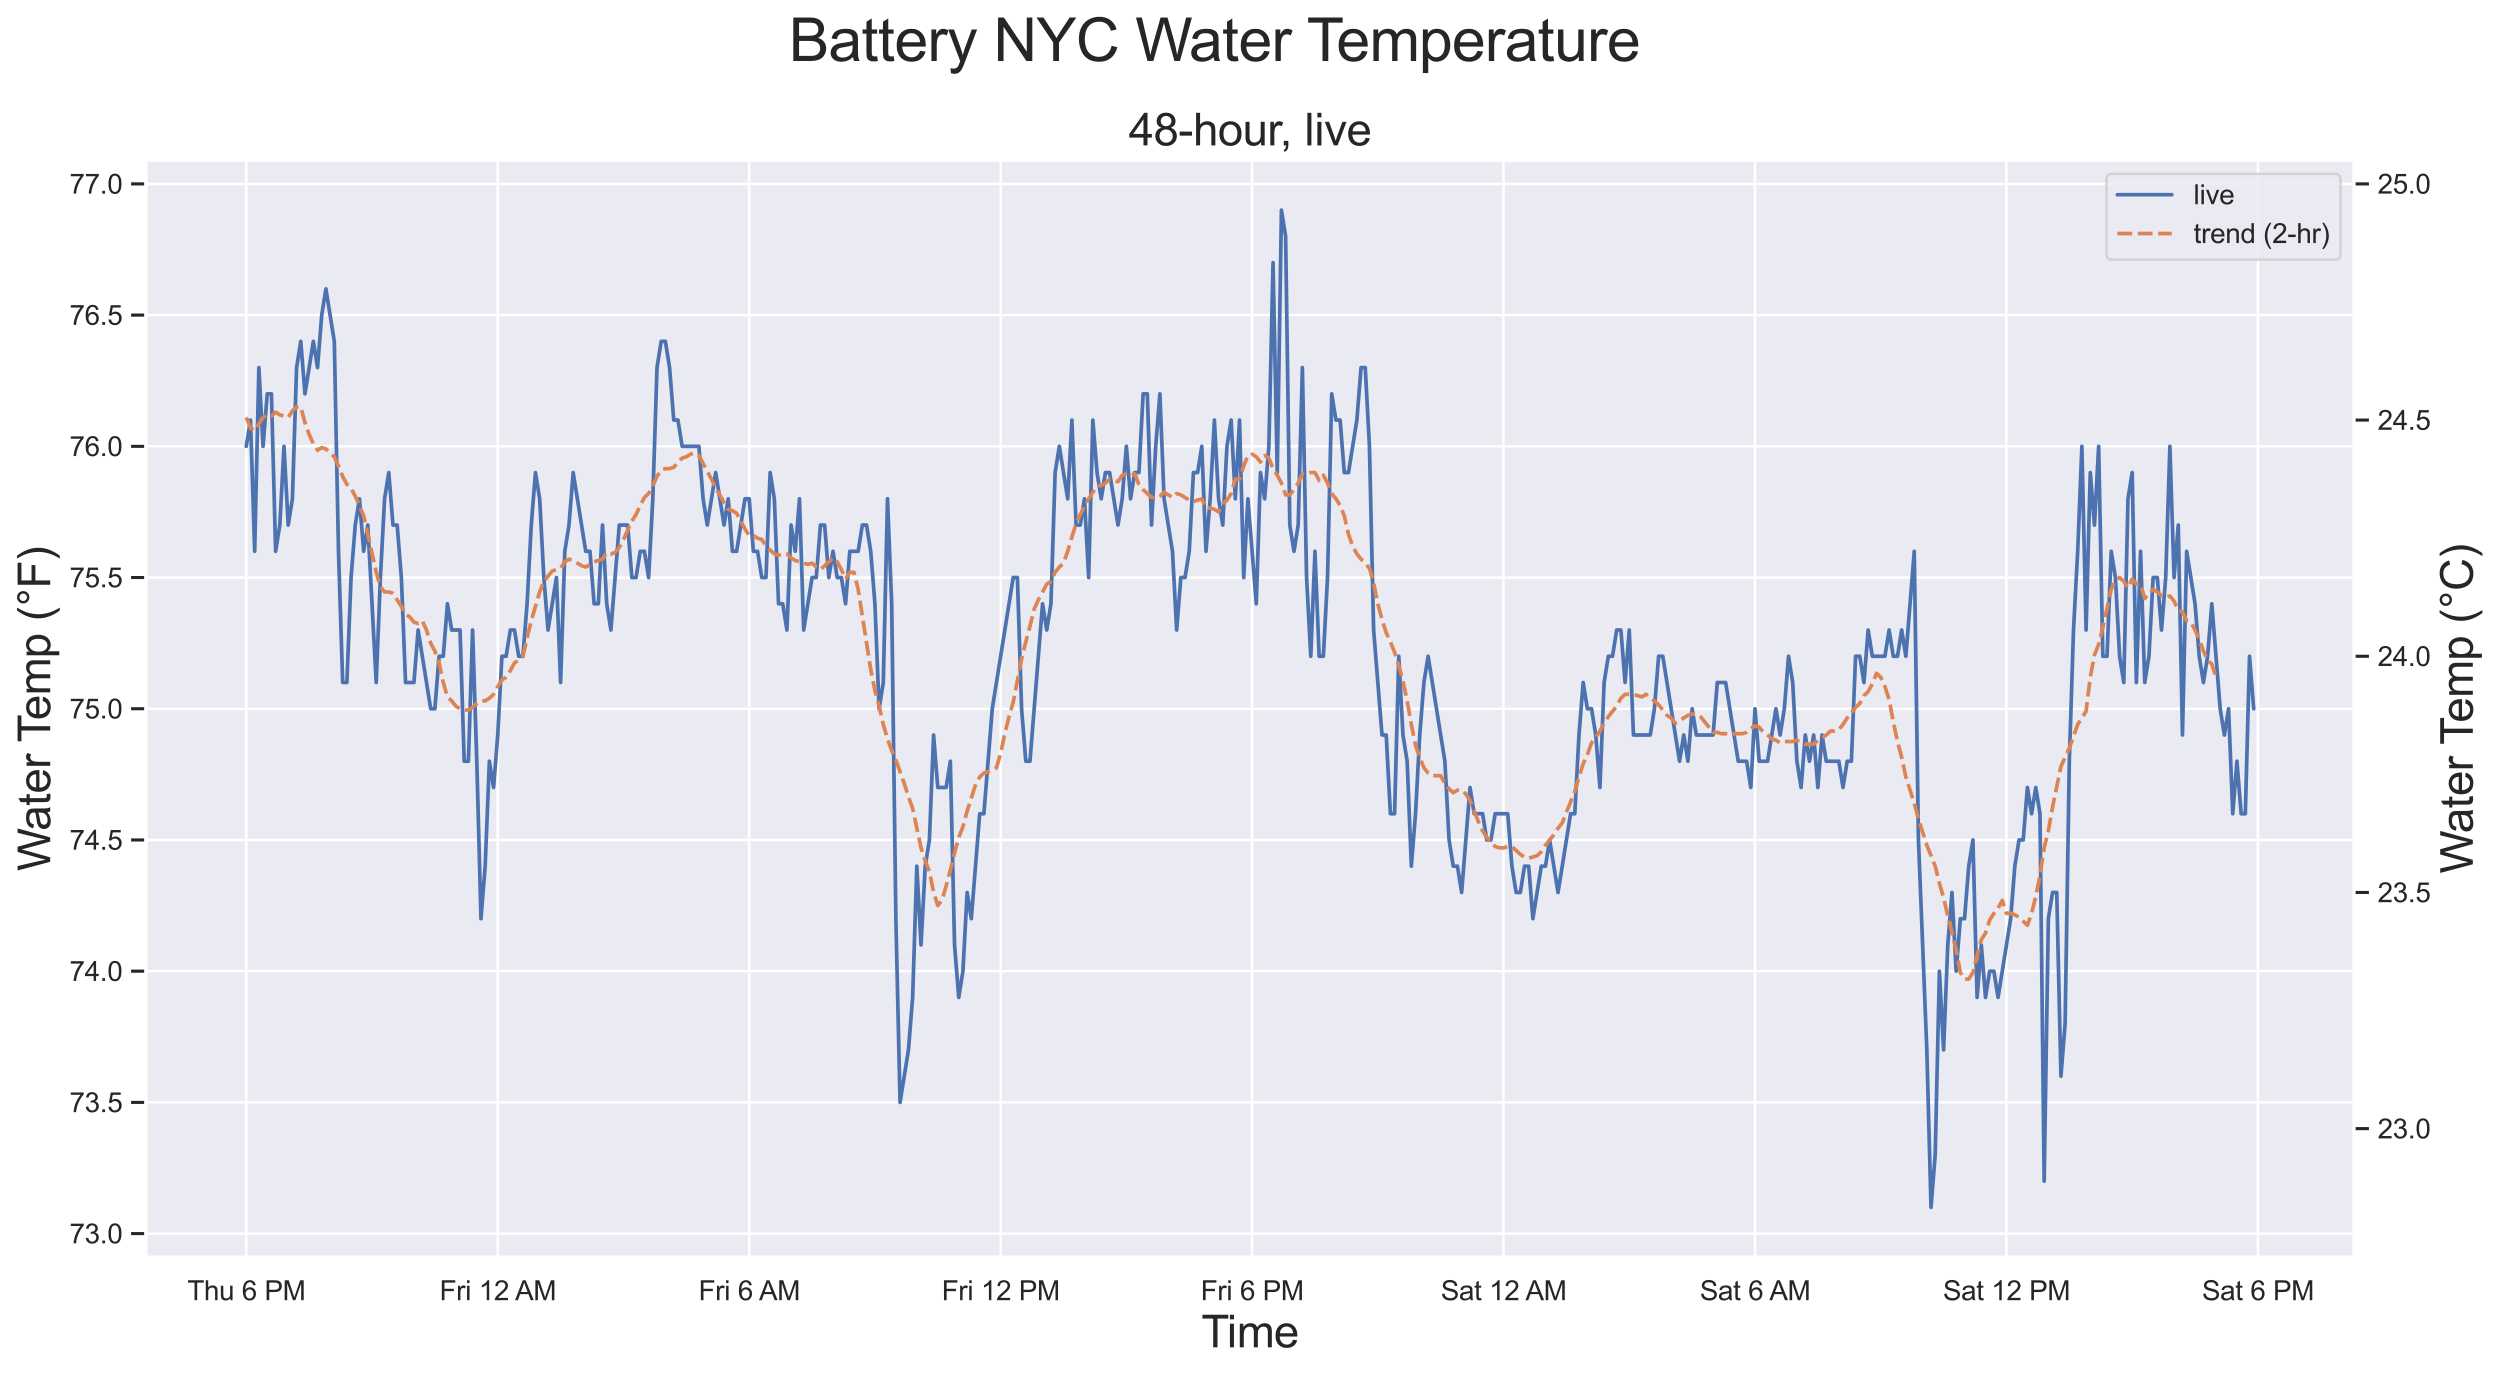 <?xml version="1.0" encoding="utf-8" standalone="no"?>
<!DOCTYPE svg PUBLIC "-//W3C//DTD SVG 1.1//EN"
  "http://www.w3.org/Graphics/SVG/1.1/DTD/svg11.dtd">
<svg xmlns:xlink="http://www.w3.org/1999/xlink" width="1010.798pt" height="555.541pt" viewBox="0 0 1010.798 555.541" xmlns="http://www.w3.org/2000/svg" version="1.1">
 <defs>
  <style type="text/css">*{stroke-linejoin: round; stroke-linecap: butt}</style>
 </defs>
 <g id="figure_1">
  <g id="patch_1">
   <path d="M 0 555.541
L 1010.798 555.541
L 1010.798 0
L 0 0
z
" style="fill: #ffffff"/>
  </g>
  <g id="axes_1">
   <g id="patch_2">
    <path d="M 58.999 508.32
L 951.799 508.32
L 951.799 64.8
L 58.999 64.8
z
" style="fill: #eaeaf2"/>
   </g>
   <g id="matplotlib.axis_1">
    <g id="xtick_1">
     <g id="line2d_1">
      <path d="M 99.581 508.32
L 99.581 64.8
" clip-path="url(#p6535523651)" style="fill: none; stroke: #ffffff; stroke-linecap: round"/>
     </g>
     <g id="text_1">
      <!-- Thu 6 PM -->
      <g style="fill: #262626" transform="translate(75.74 525.694) scale(0.11 -0.11)">
       <defs>
        <path id="ArialMT-54" d="M 1659 0
L 1659 4041
L 150 4041
L 150 4581
L 3781 4581
L 3781 4041
L 2266 4041
L 2266 0
L 1659 0
z
" transform="scale(0.016)"/>
        <path id="ArialMT-68" d="M 422 0
L 422 4581
L 984 4581
L 984 2938
Q 1378 3394 1978 3394
Q 2347 3394 2619 3248
Q 2891 3103 3008 2847
Q 3125 2591 3125 2103
L 3125 0
L 2563 0
L 2563 2103
Q 2563 2525 2380 2717
Q 2197 2909 1863 2909
Q 1613 2909 1392 2779
Q 1172 2650 1078 2428
Q 984 2206 984 1816
L 984 0
L 422 0
z
" transform="scale(0.016)"/>
        <path id="ArialMT-75" d="M 2597 0
L 2597 488
Q 2209 -75 1544 -75
Q 1250 -75 995 37
Q 741 150 617 320
Q 494 491 444 738
Q 409 903 409 1263
L 409 3319
L 972 3319
L 972 1478
Q 972 1038 1006 884
Q 1059 663 1231 536
Q 1403 409 1656 409
Q 1909 409 2131 539
Q 2353 669 2445 892
Q 2538 1116 2538 1541
L 2538 3319
L 3100 3319
L 3100 0
L 2597 0
z
" transform="scale(0.016)"/>
        <path id="ArialMT-20" transform="scale(0.016)"/>
        <path id="ArialMT-36" d="M 3184 3459
L 2625 3416
Q 2550 3747 2413 3897
Q 2184 4138 1850 4138
Q 1581 4138 1378 3988
Q 1113 3794 959 3422
Q 806 3050 800 2363
Q 1003 2672 1297 2822
Q 1591 2972 1913 2972
Q 2475 2972 2870 2558
Q 3266 2144 3266 1488
Q 3266 1056 3080 686
Q 2894 316 2569 119
Q 2244 -78 1831 -78
Q 1128 -78 684 439
Q 241 956 241 2144
Q 241 3472 731 4075
Q 1159 4600 1884 4600
Q 2425 4600 2770 4297
Q 3116 3994 3184 3459
z
M 888 1484
Q 888 1194 1011 928
Q 1134 663 1356 523
Q 1578 384 1822 384
Q 2178 384 2434 671
Q 2691 959 2691 1453
Q 2691 1928 2437 2201
Q 2184 2475 1800 2475
Q 1419 2475 1153 2201
Q 888 1928 888 1484
z
" transform="scale(0.016)"/>
        <path id="ArialMT-50" d="M 494 0
L 494 4581
L 2222 4581
Q 2678 4581 2919 4538
Q 3256 4481 3484 4323
Q 3713 4166 3852 3881
Q 3991 3597 3991 3256
Q 3991 2672 3619 2267
Q 3247 1863 2275 1863
L 1100 1863
L 1100 0
L 494 0
z
M 1100 2403
L 2284 2403
Q 2872 2403 3119 2622
Q 3366 2841 3366 3238
Q 3366 3525 3220 3729
Q 3075 3934 2838 4000
Q 2684 4041 2272 4041
L 1100 4041
L 1100 2403
z
" transform="scale(0.016)"/>
        <path id="ArialMT-4d" d="M 475 0
L 475 4581
L 1388 4581
L 2472 1338
Q 2622 884 2691 659
Q 2769 909 2934 1394
L 4031 4581
L 4847 4581
L 4847 0
L 4263 0
L 4263 3834
L 2931 0
L 2384 0
L 1059 3900
L 1059 0
L 475 0
z
" transform="scale(0.016)"/>
       </defs>
       <use xlink:href="#ArialMT-54"/>
       <use xlink:href="#ArialMT-68" x="61.084"/>
       <use xlink:href="#ArialMT-75" x="116.699"/>
       <use xlink:href="#ArialMT-20" x="172.314"/>
       <use xlink:href="#ArialMT-36" x="200.098"/>
       <use xlink:href="#ArialMT-20" x="255.713"/>
       <use xlink:href="#ArialMT-50" x="283.496"/>
       <use xlink:href="#ArialMT-4d" x="350.195"/>
      </g>
     </g>
    </g>
    <g id="xtick_2">
     <g id="line2d_2">
      <path d="M 201.247 508.32
L 201.247 64.8
" clip-path="url(#p6535523651)" style="fill: none; stroke: #ffffff; stroke-linecap: round"/>
     </g>
     <g id="text_2">
      <!-- Fri 12 AM -->
      <g style="fill: #262626" transform="translate(177.714 525.694) scale(0.11 -0.11)">
       <defs>
        <path id="ArialMT-46" d="M 525 0
L 525 4581
L 3616 4581
L 3616 4041
L 1131 4041
L 1131 2622
L 3281 2622
L 3281 2081
L 1131 2081
L 1131 0
L 525 0
z
" transform="scale(0.016)"/>
        <path id="ArialMT-72" d="M 416 0
L 416 3319
L 922 3319
L 922 2816
Q 1116 3169 1280 3281
Q 1444 3394 1641 3394
Q 1925 3394 2219 3213
L 2025 2691
Q 1819 2813 1613 2813
Q 1428 2813 1281 2702
Q 1134 2591 1072 2394
Q 978 2094 978 1738
L 978 0
L 416 0
z
" transform="scale(0.016)"/>
        <path id="ArialMT-69" d="M 425 3934
L 425 4581
L 988 4581
L 988 3934
L 425 3934
z
M 425 0
L 425 3319
L 988 3319
L 988 0
L 425 0
z
" transform="scale(0.016)"/>
        <path id="ArialMT-31" d="M 2384 0
L 1822 0
L 1822 3584
Q 1619 3391 1289 3197
Q 959 3003 697 2906
L 697 3450
Q 1169 3672 1522 3987
Q 1875 4303 2022 4600
L 2384 4600
L 2384 0
z
" transform="scale(0.016)"/>
        <path id="ArialMT-32" d="M 3222 541
L 3222 0
L 194 0
Q 188 203 259 391
Q 375 700 629 1000
Q 884 1300 1366 1694
Q 2113 2306 2375 2664
Q 2638 3022 2638 3341
Q 2638 3675 2398 3904
Q 2159 4134 1775 4134
Q 1369 4134 1125 3890
Q 881 3647 878 3216
L 300 3275
Q 359 3922 746 4261
Q 1134 4600 1788 4600
Q 2447 4600 2831 4234
Q 3216 3869 3216 3328
Q 3216 3053 3103 2787
Q 2991 2522 2730 2228
Q 2469 1934 1863 1422
Q 1356 997 1212 845
Q 1069 694 975 541
L 3222 541
z
" transform="scale(0.016)"/>
        <path id="ArialMT-41" d="M -9 0
L 1750 4581
L 2403 4581
L 4278 0
L 3588 0
L 3053 1388
L 1138 1388
L 634 0
L -9 0
z
M 1313 1881
L 2866 1881
L 2388 3150
Q 2169 3728 2063 4100
Q 1975 3659 1816 3225
L 1313 1881
z
" transform="scale(0.016)"/>
       </defs>
       <use xlink:href="#ArialMT-46"/>
       <use xlink:href="#ArialMT-72" x="61.084"/>
       <use xlink:href="#ArialMT-69" x="94.385"/>
       <use xlink:href="#ArialMT-20" x="116.602"/>
       <use xlink:href="#ArialMT-31" x="144.385"/>
       <use xlink:href="#ArialMT-32" x="200"/>
       <use xlink:href="#ArialMT-20" x="255.615"/>
       <use xlink:href="#ArialMT-41" x="277.898"/>
       <use xlink:href="#ArialMT-4d" x="344.598"/>
      </g>
     </g>
    </g>
    <g id="xtick_3">
     <g id="line2d_3">
      <path d="M 302.913 508.32
L 302.913 64.8
" clip-path="url(#p6535523651)" style="fill: none; stroke: #ffffff; stroke-linecap: round"/>
     </g>
     <g id="text_3">
      <!-- Fri 6 AM -->
      <g style="fill: #262626" transform="translate(282.439 525.694) scale(0.11 -0.11)">
       <use xlink:href="#ArialMT-46"/>
       <use xlink:href="#ArialMT-72" x="61.084"/>
       <use xlink:href="#ArialMT-69" x="94.385"/>
       <use xlink:href="#ArialMT-20" x="116.602"/>
       <use xlink:href="#ArialMT-36" x="144.385"/>
       <use xlink:href="#ArialMT-20" x="200"/>
       <use xlink:href="#ArialMT-41" x="222.283"/>
       <use xlink:href="#ArialMT-4d" x="288.982"/>
      </g>
     </g>
    </g>
    <g id="xtick_4">
     <g id="line2d_4">
      <path d="M 404.58 508.32
L 404.58 64.8
" clip-path="url(#p6535523651)" style="fill: none; stroke: #ffffff; stroke-linecap: round"/>
     </g>
     <g id="text_4">
      <!-- Fri 12 PM -->
      <g style="fill: #262626" transform="translate(380.744 525.694) scale(0.11 -0.11)">
       <use xlink:href="#ArialMT-46"/>
       <use xlink:href="#ArialMT-72" x="61.084"/>
       <use xlink:href="#ArialMT-69" x="94.385"/>
       <use xlink:href="#ArialMT-20" x="116.602"/>
       <use xlink:href="#ArialMT-31" x="144.385"/>
       <use xlink:href="#ArialMT-32" x="200"/>
       <use xlink:href="#ArialMT-20" x="255.615"/>
       <use xlink:href="#ArialMT-50" x="283.398"/>
       <use xlink:href="#ArialMT-4d" x="350.098"/>
      </g>
     </g>
    </g>
    <g id="xtick_5">
     <g id="line2d_5">
      <path d="M 506.246 508.32
L 506.246 64.8
" clip-path="url(#p6535523651)" style="fill: none; stroke: #ffffff; stroke-linecap: round"/>
     </g>
     <g id="text_5">
      <!-- Fri 6 PM -->
      <g style="fill: #262626" transform="translate(485.469 525.694) scale(0.11 -0.11)">
       <use xlink:href="#ArialMT-46"/>
       <use xlink:href="#ArialMT-72" x="61.084"/>
       <use xlink:href="#ArialMT-69" x="94.385"/>
       <use xlink:href="#ArialMT-20" x="116.602"/>
       <use xlink:href="#ArialMT-36" x="144.385"/>
       <use xlink:href="#ArialMT-20" x="200"/>
       <use xlink:href="#ArialMT-50" x="227.783"/>
       <use xlink:href="#ArialMT-4d" x="294.482"/>
      </g>
     </g>
    </g>
    <g id="xtick_6">
     <g id="line2d_6">
      <path d="M 607.912 508.32
L 607.912 64.8
" clip-path="url(#p6535523651)" style="fill: none; stroke: #ffffff; stroke-linecap: round"/>
     </g>
     <g id="text_6">
      <!-- Sat 12 AM -->
      <g style="fill: #262626" transform="translate(582.537 525.694) scale(0.11 -0.11)">
       <defs>
        <path id="ArialMT-53" d="M 288 1472
L 859 1522
Q 900 1178 1048 958
Q 1197 738 1509 602
Q 1822 466 2213 466
Q 2559 466 2825 569
Q 3091 672 3220 851
Q 3350 1031 3350 1244
Q 3350 1459 3225 1620
Q 3100 1781 2813 1891
Q 2628 1963 1997 2114
Q 1366 2266 1113 2400
Q 784 2572 623 2826
Q 463 3081 463 3397
Q 463 3744 659 4045
Q 856 4347 1234 4503
Q 1613 4659 2075 4659
Q 2584 4659 2973 4495
Q 3363 4331 3572 4012
Q 3781 3694 3797 3291
L 3216 3247
Q 3169 3681 2898 3903
Q 2628 4125 2100 4125
Q 1550 4125 1298 3923
Q 1047 3722 1047 3438
Q 1047 3191 1225 3031
Q 1400 2872 2139 2705
Q 2878 2538 3153 2413
Q 3553 2228 3743 1945
Q 3934 1663 3934 1294
Q 3934 928 3725 604
Q 3516 281 3123 101
Q 2731 -78 2241 -78
Q 1619 -78 1198 103
Q 778 284 539 648
Q 300 1013 288 1472
z
" transform="scale(0.016)"/>
        <path id="ArialMT-61" d="M 2588 409
Q 2275 144 1986 34
Q 1697 -75 1366 -75
Q 819 -75 525 192
Q 231 459 231 875
Q 231 1119 342 1320
Q 453 1522 633 1644
Q 813 1766 1038 1828
Q 1203 1872 1538 1913
Q 2219 1994 2541 2106
Q 2544 2222 2544 2253
Q 2544 2597 2384 2738
Q 2169 2928 1744 2928
Q 1347 2928 1158 2789
Q 969 2650 878 2297
L 328 2372
Q 403 2725 575 2942
Q 747 3159 1072 3276
Q 1397 3394 1825 3394
Q 2250 3394 2515 3294
Q 2781 3194 2906 3042
Q 3031 2891 3081 2659
Q 3109 2516 3109 2141
L 3109 1391
Q 3109 606 3145 398
Q 3181 191 3288 0
L 2700 0
Q 2613 175 2588 409
z
M 2541 1666
Q 2234 1541 1622 1453
Q 1275 1403 1131 1340
Q 988 1278 909 1158
Q 831 1038 831 891
Q 831 666 1001 516
Q 1172 366 1500 366
Q 1825 366 2078 508
Q 2331 650 2450 897
Q 2541 1088 2541 1459
L 2541 1666
z
" transform="scale(0.016)"/>
        <path id="ArialMT-74" d="M 1650 503
L 1731 6
Q 1494 -44 1306 -44
Q 1000 -44 831 53
Q 663 150 594 308
Q 525 466 525 972
L 525 2881
L 113 2881
L 113 3319
L 525 3319
L 525 4141
L 1084 4478
L 1084 3319
L 1650 3319
L 1650 2881
L 1084 2881
L 1084 941
Q 1084 700 1114 631
Q 1144 563 1211 522
Q 1278 481 1403 481
Q 1497 481 1650 503
z
" transform="scale(0.016)"/>
       </defs>
       <use xlink:href="#ArialMT-53"/>
       <use xlink:href="#ArialMT-61" x="66.699"/>
       <use xlink:href="#ArialMT-74" x="122.314"/>
       <use xlink:href="#ArialMT-20" x="150.098"/>
       <use xlink:href="#ArialMT-31" x="177.881"/>
       <use xlink:href="#ArialMT-32" x="233.496"/>
       <use xlink:href="#ArialMT-20" x="289.111"/>
       <use xlink:href="#ArialMT-41" x="311.395"/>
       <use xlink:href="#ArialMT-4d" x="378.094"/>
      </g>
     </g>
    </g>
    <g id="xtick_7">
     <g id="line2d_7">
      <path d="M 709.579 508.32
L 709.579 64.8
" clip-path="url(#p6535523651)" style="fill: none; stroke: #ffffff; stroke-linecap: round"/>
     </g>
     <g id="text_7">
      <!-- Sat 6 AM -->
      <g style="fill: #262626" transform="translate(687.262 525.694) scale(0.11 -0.11)">
       <use xlink:href="#ArialMT-53"/>
       <use xlink:href="#ArialMT-61" x="66.699"/>
       <use xlink:href="#ArialMT-74" x="122.314"/>
       <use xlink:href="#ArialMT-20" x="150.098"/>
       <use xlink:href="#ArialMT-36" x="177.881"/>
       <use xlink:href="#ArialMT-20" x="233.496"/>
       <use xlink:href="#ArialMT-41" x="255.779"/>
       <use xlink:href="#ArialMT-4d" x="322.479"/>
      </g>
     </g>
    </g>
    <g id="xtick_8">
     <g id="line2d_8">
      <path d="M 811.245 508.32
L 811.245 64.8
" clip-path="url(#p6535523651)" style="fill: none; stroke: #ffffff; stroke-linecap: round"/>
     </g>
     <g id="text_8">
      <!-- Sat 12 PM -->
      <g style="fill: #262626" transform="translate(785.567 525.694) scale(0.11 -0.11)">
       <use xlink:href="#ArialMT-53"/>
       <use xlink:href="#ArialMT-61" x="66.699"/>
       <use xlink:href="#ArialMT-74" x="122.314"/>
       <use xlink:href="#ArialMT-20" x="150.098"/>
       <use xlink:href="#ArialMT-31" x="177.881"/>
       <use xlink:href="#ArialMT-32" x="233.496"/>
       <use xlink:href="#ArialMT-20" x="289.111"/>
       <use xlink:href="#ArialMT-50" x="316.895"/>
       <use xlink:href="#ArialMT-4d" x="383.594"/>
      </g>
     </g>
    </g>
    <g id="xtick_9">
     <g id="line2d_9">
      <path d="M 912.912 508.32
L 912.912 64.8
" clip-path="url(#p6535523651)" style="fill: none; stroke: #ffffff; stroke-linecap: round"/>
     </g>
     <g id="text_9">
      <!-- Sat 6 PM -->
      <g style="fill: #262626" transform="translate(890.292 525.694) scale(0.11 -0.11)">
       <use xlink:href="#ArialMT-53"/>
       <use xlink:href="#ArialMT-61" x="66.699"/>
       <use xlink:href="#ArialMT-74" x="122.314"/>
       <use xlink:href="#ArialMT-20" x="150.098"/>
       <use xlink:href="#ArialMT-36" x="177.881"/>
       <use xlink:href="#ArialMT-20" x="233.496"/>
       <use xlink:href="#ArialMT-50" x="261.279"/>
       <use xlink:href="#ArialMT-4d" x="327.979"/>
      </g>
     </g>
    </g>
    <g id="text_10">
     <!-- Time -->
     <g style="fill: #262626" transform="translate(485.738 544.764) scale(0.18 -0.18)">
      <defs>
       <path id="ArialMT-6d" d="M 422 0
L 422 3319
L 925 3319
L 925 2853
Q 1081 3097 1340 3245
Q 1600 3394 1931 3394
Q 2300 3394 2536 3241
Q 2772 3088 2869 2813
Q 3263 3394 3894 3394
Q 4388 3394 4653 3120
Q 4919 2847 4919 2278
L 4919 0
L 4359 0
L 4359 2091
Q 4359 2428 4304 2576
Q 4250 2725 4106 2815
Q 3963 2906 3769 2906
Q 3419 2906 3187 2673
Q 2956 2441 2956 1928
L 2956 0
L 2394 0
L 2394 2156
Q 2394 2531 2256 2718
Q 2119 2906 1806 2906
Q 1569 2906 1367 2781
Q 1166 2656 1075 2415
Q 984 2175 984 1722
L 984 0
L 422 0
z
" transform="scale(0.016)"/>
       <path id="ArialMT-65" d="M 2694 1069
L 3275 997
Q 3138 488 2766 206
Q 2394 -75 1816 -75
Q 1088 -75 661 373
Q 234 822 234 1631
Q 234 2469 665 2931
Q 1097 3394 1784 3394
Q 2450 3394 2872 2941
Q 3294 2488 3294 1666
Q 3294 1616 3291 1516
L 816 1516
Q 847 969 1125 678
Q 1403 388 1819 388
Q 2128 388 2347 550
Q 2566 713 2694 1069
z
M 847 1978
L 2700 1978
Q 2663 2397 2488 2606
Q 2219 2931 1791 2931
Q 1403 2931 1139 2672
Q 875 2413 847 1978
z
" transform="scale(0.016)"/>
      </defs>
      <use xlink:href="#ArialMT-54"/>
      <use xlink:href="#ArialMT-69" x="57.334"/>
      <use xlink:href="#ArialMT-6d" x="79.551"/>
      <use xlink:href="#ArialMT-65" x="162.852"/>
     </g>
    </g>
   </g>
   <g id="matplotlib.axis_2">
    <g id="ytick_1">
     <g id="line2d_10">
      <path d="M 58.999 498.771
L 951.799 498.771
" clip-path="url(#p6535523651)" style="fill: none; stroke: #ffffff; stroke-linecap: round"/>
     </g>
     <g id="line2d_11">
      <defs>
       <path id="m506811d20c" d="M 0 0
L -6 0
" style="stroke: #262626; stroke-width: 1.25"/>
      </defs>
      <g>
       <use xlink:href="#m506811d20c" x="58.999" y="498.771" style="fill: #262626; stroke: #262626; stroke-width: 1.25"/>
      </g>
     </g>
     <g id="text_11">
      <!-- 73.0 -->
      <g style="fill: #262626" transform="translate(28.092 502.707) scale(0.11 -0.11)">
       <defs>
        <path id="ArialMT-37" d="M 303 3981
L 303 4522
L 3269 4522
L 3269 4084
Q 2831 3619 2401 2847
Q 1972 2075 1738 1259
Q 1569 684 1522 0
L 944 0
Q 953 541 1156 1306
Q 1359 2072 1739 2783
Q 2119 3494 2547 3981
L 303 3981
z
" transform="scale(0.016)"/>
        <path id="ArialMT-33" d="M 269 1209
L 831 1284
Q 928 806 1161 595
Q 1394 384 1728 384
Q 2125 384 2398 659
Q 2672 934 2672 1341
Q 2672 1728 2419 1979
Q 2166 2231 1775 2231
Q 1616 2231 1378 2169
L 1441 2663
Q 1497 2656 1531 2656
Q 1891 2656 2178 2843
Q 2466 3031 2466 3422
Q 2466 3731 2256 3934
Q 2047 4138 1716 4138
Q 1388 4138 1169 3931
Q 950 3725 888 3313
L 325 3413
Q 428 3978 793 4289
Q 1159 4600 1703 4600
Q 2078 4600 2393 4439
Q 2709 4278 2876 4000
Q 3044 3722 3044 3409
Q 3044 3113 2884 2869
Q 2725 2625 2413 2481
Q 2819 2388 3044 2092
Q 3269 1797 3269 1353
Q 3269 753 2831 336
Q 2394 -81 1725 -81
Q 1122 -81 723 278
Q 325 638 269 1209
z
" transform="scale(0.016)"/>
        <path id="ArialMT-2e" d="M 581 0
L 581 641
L 1222 641
L 1222 0
L 581 0
z
" transform="scale(0.016)"/>
        <path id="ArialMT-30" d="M 266 2259
Q 266 3072 433 3567
Q 600 4063 929 4331
Q 1259 4600 1759 4600
Q 2128 4600 2406 4451
Q 2684 4303 2865 4023
Q 3047 3744 3150 3342
Q 3253 2941 3253 2259
Q 3253 1453 3087 958
Q 2922 463 2592 192
Q 2263 -78 1759 -78
Q 1097 -78 719 397
Q 266 969 266 2259
z
M 844 2259
Q 844 1131 1108 757
Q 1372 384 1759 384
Q 2147 384 2411 759
Q 2675 1134 2675 2259
Q 2675 3391 2411 3762
Q 2147 4134 1753 4134
Q 1366 4134 1134 3806
Q 844 3388 844 2259
z
" transform="scale(0.016)"/>
       </defs>
       <use xlink:href="#ArialMT-37"/>
       <use xlink:href="#ArialMT-33" x="55.615"/>
       <use xlink:href="#ArialMT-2e" x="111.23"/>
       <use xlink:href="#ArialMT-30" x="139.014"/>
      </g>
     </g>
    </g>
    <g id="ytick_2">
     <g id="line2d_12">
      <path d="M 58.999 445.718
L 951.799 445.718
" clip-path="url(#p6535523651)" style="fill: none; stroke: #ffffff; stroke-linecap: round"/>
     </g>
     <g id="line2d_13">
      <g>
       <use xlink:href="#m506811d20c" x="58.999" y="445.718" style="fill: #262626; stroke: #262626; stroke-width: 1.25"/>
      </g>
     </g>
     <g id="text_12">
      <!-- 73.5 -->
      <g style="fill: #262626" transform="translate(28.092 449.655) scale(0.11 -0.11)">
       <defs>
        <path id="ArialMT-35" d="M 266 1200
L 856 1250
Q 922 819 1161 601
Q 1400 384 1738 384
Q 2144 384 2425 690
Q 2706 997 2706 1503
Q 2706 1984 2436 2262
Q 2166 2541 1728 2541
Q 1456 2541 1237 2417
Q 1019 2294 894 2097
L 366 2166
L 809 4519
L 3088 4519
L 3088 3981
L 1259 3981
L 1013 2750
Q 1425 3038 1878 3038
Q 2478 3038 2890 2622
Q 3303 2206 3303 1553
Q 3303 931 2941 478
Q 2500 -78 1738 -78
Q 1113 -78 717 272
Q 322 622 266 1200
z
" transform="scale(0.016)"/>
       </defs>
       <use xlink:href="#ArialMT-37"/>
       <use xlink:href="#ArialMT-33" x="55.615"/>
       <use xlink:href="#ArialMT-2e" x="111.23"/>
       <use xlink:href="#ArialMT-35" x="139.014"/>
      </g>
     </g>
    </g>
    <g id="ytick_3">
     <g id="line2d_14">
      <path d="M 58.999 392.665
L 951.799 392.665
" clip-path="url(#p6535523651)" style="fill: none; stroke: #ffffff; stroke-linecap: round"/>
     </g>
     <g id="line2d_15">
      <g>
       <use xlink:href="#m506811d20c" x="58.999" y="392.665" style="fill: #262626; stroke: #262626; stroke-width: 1.25"/>
      </g>
     </g>
     <g id="text_13">
      <!-- 74.0 -->
      <g style="fill: #262626" transform="translate(28.092 396.602) scale(0.11 -0.11)">
       <defs>
        <path id="ArialMT-34" d="M 2069 0
L 2069 1097
L 81 1097
L 81 1613
L 2172 4581
L 2631 4581
L 2631 1613
L 3250 1613
L 3250 1097
L 2631 1097
L 2631 0
L 2069 0
z
M 2069 1613
L 2069 3678
L 634 1613
L 2069 1613
z
" transform="scale(0.016)"/>
       </defs>
       <use xlink:href="#ArialMT-37"/>
       <use xlink:href="#ArialMT-34" x="55.615"/>
       <use xlink:href="#ArialMT-2e" x="111.23"/>
       <use xlink:href="#ArialMT-30" x="139.014"/>
      </g>
     </g>
    </g>
    <g id="ytick_4">
     <g id="line2d_16">
      <path d="M 58.999 339.613
L 951.799 339.613
" clip-path="url(#p6535523651)" style="fill: none; stroke: #ffffff; stroke-linecap: round"/>
     </g>
     <g id="line2d_17">
      <g>
       <use xlink:href="#m506811d20c" x="58.999" y="339.613" style="fill: #262626; stroke: #262626; stroke-width: 1.25"/>
      </g>
     </g>
     <g id="text_14">
      <!-- 74.5 -->
      <g style="fill: #262626" transform="translate(28.092 343.549) scale(0.11 -0.11)">
       <use xlink:href="#ArialMT-37"/>
       <use xlink:href="#ArialMT-34" x="55.615"/>
       <use xlink:href="#ArialMT-2e" x="111.23"/>
       <use xlink:href="#ArialMT-35" x="139.014"/>
      </g>
     </g>
    </g>
    <g id="ytick_5">
     <g id="line2d_18">
      <path d="M 58.999 286.56
L 951.799 286.56
" clip-path="url(#p6535523651)" style="fill: none; stroke: #ffffff; stroke-linecap: round"/>
     </g>
     <g id="line2d_19">
      <g>
       <use xlink:href="#m506811d20c" x="58.999" y="286.56" style="fill: #262626; stroke: #262626; stroke-width: 1.25"/>
      </g>
     </g>
     <g id="text_15">
      <!-- 75.0 -->
      <g style="fill: #262626" transform="translate(28.092 290.497) scale(0.11 -0.11)">
       <use xlink:href="#ArialMT-37"/>
       <use xlink:href="#ArialMT-35" x="55.615"/>
       <use xlink:href="#ArialMT-2e" x="111.23"/>
       <use xlink:href="#ArialMT-30" x="139.014"/>
      </g>
     </g>
    </g>
    <g id="ytick_6">
     <g id="line2d_20">
      <path d="M 58.999 233.507
L 951.799 233.507
" clip-path="url(#p6535523651)" style="fill: none; stroke: #ffffff; stroke-linecap: round"/>
     </g>
     <g id="line2d_21">
      <g>
       <use xlink:href="#m506811d20c" x="58.999" y="233.507" style="fill: #262626; stroke: #262626; stroke-width: 1.25"/>
      </g>
     </g>
     <g id="text_16">
      <!-- 75.5 -->
      <g style="fill: #262626" transform="translate(28.092 237.444) scale(0.11 -0.11)">
       <use xlink:href="#ArialMT-37"/>
       <use xlink:href="#ArialMT-35" x="55.615"/>
       <use xlink:href="#ArialMT-2e" x="111.23"/>
       <use xlink:href="#ArialMT-35" x="139.014"/>
      </g>
     </g>
    </g>
    <g id="ytick_7">
     <g id="line2d_22">
      <path d="M 58.999 180.455
L 951.799 180.455
" clip-path="url(#p6535523651)" style="fill: none; stroke: #ffffff; stroke-linecap: round"/>
     </g>
     <g id="line2d_23">
      <g>
       <use xlink:href="#m506811d20c" x="58.999" y="180.455" style="fill: #262626; stroke: #262626; stroke-width: 1.25"/>
      </g>
     </g>
     <g id="text_17">
      <!-- 76.0 -->
      <g style="fill: #262626" transform="translate(28.092 184.392) scale(0.11 -0.11)">
       <use xlink:href="#ArialMT-37"/>
       <use xlink:href="#ArialMT-36" x="55.615"/>
       <use xlink:href="#ArialMT-2e" x="111.23"/>
       <use xlink:href="#ArialMT-30" x="139.014"/>
      </g>
     </g>
    </g>
    <g id="ytick_8">
     <g id="line2d_24">
      <path d="M 58.999 127.402
L 951.799 127.402
" clip-path="url(#p6535523651)" style="fill: none; stroke: #ffffff; stroke-linecap: round"/>
     </g>
     <g id="line2d_25">
      <g>
       <use xlink:href="#m506811d20c" x="58.999" y="127.402" style="fill: #262626; stroke: #262626; stroke-width: 1.25"/>
      </g>
     </g>
     <g id="text_18">
      <!-- 76.5 -->
      <g style="fill: #262626" transform="translate(28.092 131.339) scale(0.11 -0.11)">
       <use xlink:href="#ArialMT-37"/>
       <use xlink:href="#ArialMT-36" x="55.615"/>
       <use xlink:href="#ArialMT-2e" x="111.23"/>
       <use xlink:href="#ArialMT-35" x="139.014"/>
      </g>
     </g>
    </g>
    <g id="ytick_9">
     <g id="line2d_26">
      <path d="M 58.999 74.349
L 951.799 74.349
" clip-path="url(#p6535523651)" style="fill: none; stroke: #ffffff; stroke-linecap: round"/>
     </g>
     <g id="line2d_27">
      <g>
       <use xlink:href="#m506811d20c" x="58.999" y="74.349" style="fill: #262626; stroke: #262626; stroke-width: 1.25"/>
      </g>
     </g>
     <g id="text_19">
      <!-- 77.0 -->
      <g style="fill: #262626" transform="translate(28.092 78.286) scale(0.11 -0.11)">
       <use xlink:href="#ArialMT-37"/>
       <use xlink:href="#ArialMT-37" x="55.615"/>
       <use xlink:href="#ArialMT-2e" x="111.23"/>
       <use xlink:href="#ArialMT-30" x="139.014"/>
      </g>
     </g>
    </g>
    <g id="text_20">
     <!-- Water Temp (°F) -->
     <g style="fill: #262626" transform="translate(20.303 352.159) rotate(-90) scale(0.18 -0.18)">
      <defs>
       <path id="ArialMT-57" d="M 1294 0
L 78 4581
L 700 4581
L 1397 1578
Q 1509 1106 1591 641
Q 1766 1375 1797 1488
L 2669 4581
L 3400 4581
L 4056 2263
Q 4303 1400 4413 641
Q 4500 1075 4641 1638
L 5359 4581
L 5969 4581
L 4713 0
L 4128 0
L 3163 3491
Q 3041 3928 3019 4028
Q 2947 3713 2884 3491
L 1913 0
L 1294 0
z
" transform="scale(0.016)"/>
       <path id="ArialMT-70" d="M 422 -1272
L 422 3319
L 934 3319
L 934 2888
Q 1116 3141 1344 3267
Q 1572 3394 1897 3394
Q 2322 3394 2647 3175
Q 2972 2956 3137 2557
Q 3303 2159 3303 1684
Q 3303 1175 3120 767
Q 2938 359 2589 142
Q 2241 -75 1856 -75
Q 1575 -75 1351 44
Q 1128 163 984 344
L 984 -1272
L 422 -1272
z
M 931 1641
Q 931 1000 1190 694
Q 1450 388 1819 388
Q 2194 388 2461 705
Q 2728 1022 2728 1688
Q 2728 2322 2467 2637
Q 2206 2953 1844 2953
Q 1484 2953 1207 2617
Q 931 2281 931 1641
z
" transform="scale(0.016)"/>
       <path id="ArialMT-28" d="M 1497 -1347
Q 1031 -759 709 28
Q 388 816 388 1659
Q 388 2403 628 3084
Q 909 3875 1497 4659
L 1900 4659
Q 1522 4009 1400 3731
Q 1209 3300 1100 2831
Q 966 2247 966 1656
Q 966 153 1900 -1347
L 1497 -1347
z
" transform="scale(0.016)"/>
       <path id="ArialMT-b0" d="M 400 3794
Q 400 4153 654 4406
Q 909 4659 1266 4659
Q 1628 4659 1881 4406
Q 2134 4153 2134 3794
Q 2134 3434 1879 3179
Q 1625 2925 1266 2925
Q 909 2925 654 3178
Q 400 3431 400 3794
z
M 741 3794
Q 741 3575 895 3420
Q 1050 3266 1269 3266
Q 1484 3266 1639 3420
Q 1794 3575 1794 3794
Q 1794 4013 1639 4167
Q 1484 4322 1269 4322
Q 1050 4322 895 4167
Q 741 4013 741 3794
z
" transform="scale(0.016)"/>
       <path id="ArialMT-29" d="M 791 -1347
L 388 -1347
Q 1322 153 1322 1656
Q 1322 2244 1188 2822
Q 1081 3291 891 3722
Q 769 4003 388 4659
L 791 4659
Q 1378 3875 1659 3084
Q 1900 2403 1900 1659
Q 1900 816 1576 28
Q 1253 -759 791 -1347
z
" transform="scale(0.016)"/>
      </defs>
      <use xlink:href="#ArialMT-57"/>
      <use xlink:href="#ArialMT-61" x="90.635"/>
      <use xlink:href="#ArialMT-74" x="146.25"/>
      <use xlink:href="#ArialMT-65" x="174.033"/>
      <use xlink:href="#ArialMT-72" x="229.648"/>
      <use xlink:href="#ArialMT-20" x="262.949"/>
      <use xlink:href="#ArialMT-54" x="288.982"/>
      <use xlink:href="#ArialMT-65" x="338.941"/>
      <use xlink:href="#ArialMT-6d" x="394.557"/>
      <use xlink:href="#ArialMT-70" x="477.857"/>
      <use xlink:href="#ArialMT-20" x="533.473"/>
      <use xlink:href="#ArialMT-28" x="561.256"/>
      <use xlink:href="#ArialMT-b0" x="594.557"/>
      <use xlink:href="#ArialMT-46" x="634.547"/>
      <use xlink:href="#ArialMT-29" x="695.631"/>
     </g>
    </g>
   </g>
   <g id="PolyCollection_1"/>
   <g id="PolyCollection_2"/>
   <g id="line2d_28">
    <path d="M 99.581 180.455
L 101.275 169.844
L 102.97 222.897
L 104.664 148.623
L 106.358 180.455
L 108.053 159.234
L 109.747 159.234
L 111.442 222.897
L 113.136 212.286
L 114.831 180.455
L 116.525 212.286
L 118.22 201.676
L 119.914 148.623
L 121.608 138.013
L 123.303 159.234
L 126.692 138.013
L 128.386 148.623
L 130.081 127.402
L 131.775 116.792
L 135.164 138.013
L 136.858 222.897
L 138.553 275.949
L 140.247 275.949
L 141.942 233.507
L 143.636 212.286
L 145.331 201.676
L 147.025 222.897
L 148.719 212.286
L 152.108 275.949
L 153.803 233.507
L 155.497 201.676
L 157.192 191.065
L 158.886 212.286
L 160.581 212.286
L 162.275 233.507
L 163.969 275.949
L 167.358 275.949
L 169.053 254.728
L 174.136 286.56
L 175.83 286.56
L 177.525 265.339
L 179.219 265.339
L 180.914 244.118
L 182.608 254.728
L 185.997 254.728
L 187.692 307.781
L 189.386 307.781
L 191.08 254.728
L 192.775 307.781
L 194.469 371.444
L 196.164 350.223
L 197.858 307.781
L 199.553 318.392
L 201.247 297.171
L 202.942 265.339
L 204.636 265.339
L 206.33 254.728
L 208.025 254.728
L 209.719 265.339
L 211.414 265.339
L 213.108 244.118
L 214.803 212.286
L 216.497 191.065
L 218.191 201.676
L 219.886 233.507
L 221.58 254.728
L 224.969 233.507
L 226.664 275.949
L 228.358 222.897
L 230.053 212.286
L 231.747 191.065
L 236.83 222.897
L 238.525 222.897
L 240.219 244.118
L 241.914 244.118
L 243.608 212.286
L 245.302 244.118
L 246.997 254.728
L 250.386 212.286
L 253.775 212.286
L 255.469 233.507
L 257.164 233.507
L 258.858 222.897
L 260.552 222.897
L 262.247 233.507
L 263.941 201.676
L 265.636 148.623
L 267.33 138.013
L 269.025 138.013
L 270.719 148.623
L 272.414 169.844
L 274.108 169.844
L 275.802 180.455
L 282.58 180.455
L 284.275 201.676
L 285.969 212.286
L 289.358 191.065
L 292.747 212.286
L 294.441 201.676
L 296.136 222.897
L 297.83 222.897
L 301.219 201.676
L 302.913 201.676
L 304.608 222.897
L 306.302 222.897
L 307.997 233.507
L 309.691 233.507
L 311.386 191.065
L 313.08 201.676
L 314.774 244.118
L 316.469 244.118
L 318.163 254.728
L 319.858 212.286
L 321.552 222.897
L 323.247 201.676
L 324.941 254.728
L 328.33 233.507
L 330.024 233.507
L 331.719 212.286
L 333.413 212.286
L 335.108 233.507
L 336.802 222.897
L 338.497 233.507
L 340.191 233.507
L 341.886 244.118
L 343.58 222.897
L 346.969 222.897
L 348.663 212.286
L 350.358 212.286
L 352.052 222.897
L 353.747 244.118
L 355.441 286.56
L 357.135 275.949
L 358.83 201.676
L 360.524 244.118
L 362.219 371.444
L 363.913 445.718
L 367.302 424.497
L 368.997 403.276
L 370.691 350.223
L 372.385 382.055
L 374.08 350.223
L 375.774 339.613
L 377.469 297.171
L 379.163 318.392
L 382.552 318.392
L 384.247 307.781
L 385.941 382.055
L 387.635 403.276
L 389.33 392.665
L 391.024 360.834
L 392.719 371.444
L 396.108 329.002
L 397.802 329.002
L 401.191 286.56
L 409.663 233.507
L 411.358 233.507
L 413.052 286.56
L 414.746 307.781
L 416.441 307.781
L 421.524 244.118
L 423.219 254.728
L 424.913 244.118
L 426.607 191.065
L 428.302 180.455
L 431.691 201.676
L 433.385 169.844
L 435.08 212.286
L 436.774 212.286
L 438.469 201.676
L 440.163 233.507
L 441.857 169.844
L 443.552 191.065
L 445.246 201.676
L 446.941 191.065
L 448.635 191.065
L 452.024 212.286
L 453.719 201.676
L 455.413 180.455
L 457.107 201.676
L 458.802 191.065
L 460.496 191.065
L 462.191 159.234
L 463.885 159.234
L 465.58 212.286
L 467.274 180.455
L 468.968 159.234
L 470.663 201.676
L 474.052 222.897
L 475.746 254.728
L 477.441 233.507
L 479.135 233.507
L 480.83 222.897
L 482.524 191.065
L 484.218 191.065
L 485.913 180.455
L 487.607 222.897
L 489.302 201.676
L 490.996 169.844
L 492.691 201.676
L 494.385 212.286
L 496.079 180.455
L 497.774 169.844
L 499.468 201.676
L 501.163 169.844
L 502.857 233.507
L 504.552 201.676
L 507.941 244.118
L 509.635 191.065
L 511.329 201.676
L 513.024 180.455
L 514.718 106.181
L 516.413 191.065
L 518.107 84.96
L 519.802 95.571
L 521.496 212.286
L 523.191 222.897
L 524.885 212.286
L 526.579 148.623
L 528.274 233.507
L 529.968 265.339
L 531.663 222.897
L 533.357 265.339
L 535.052 265.339
L 536.746 233.507
L 538.44 159.234
L 540.135 169.844
L 541.829 169.844
L 543.524 191.065
L 545.218 191.065
L 548.607 169.844
L 550.302 148.623
L 551.996 148.623
L 553.69 180.455
L 555.385 254.728
L 558.774 297.171
L 560.468 297.171
L 562.163 329.002
L 563.857 329.002
L 565.551 265.339
L 567.246 297.171
L 568.94 307.781
L 570.635 350.223
L 572.329 329.002
L 574.024 297.171
L 575.718 275.949
L 577.413 265.339
L 584.19 307.781
L 585.885 339.613
L 587.579 350.223
L 589.274 350.223
L 590.968 360.834
L 594.357 318.392
L 596.051 329.002
L 599.44 329.002
L 601.135 339.613
L 602.829 339.613
L 604.524 329.002
L 609.607 329.002
L 611.301 350.223
L 612.996 360.834
L 614.69 360.834
L 616.385 350.223
L 618.079 350.223
L 619.774 371.444
L 623.162 350.223
L 624.857 350.223
L 626.551 339.613
L 629.94 360.834
L 635.024 329.002
L 636.718 329.002
L 638.412 297.171
L 640.107 275.949
L 641.801 286.56
L 643.496 286.56
L 645.19 297.171
L 646.885 318.392
L 648.579 275.949
L 650.273 265.339
L 651.968 265.339
L 653.662 254.728
L 655.357 254.728
L 657.051 275.949
L 658.746 254.728
L 660.44 297.171
L 667.218 297.171
L 668.912 286.56
L 670.607 265.339
L 672.301 265.339
L 679.079 307.781
L 680.773 297.171
L 682.468 307.781
L 684.162 286.56
L 685.857 297.171
L 692.634 297.171
L 694.329 275.949
L 697.718 275.949
L 702.801 307.781
L 706.19 307.781
L 707.884 318.392
L 709.579 286.56
L 711.273 307.781
L 714.662 307.781
L 718.051 286.56
L 719.745 297.171
L 721.44 286.56
L 723.134 265.339
L 724.829 275.949
L 726.523 307.781
L 728.218 318.392
L 729.912 297.171
L 731.607 307.781
L 733.301 297.171
L 734.995 318.392
L 736.69 297.171
L 738.384 307.781
L 743.468 307.781
L 745.162 318.392
L 746.856 307.781
L 748.551 307.781
L 750.245 265.339
L 751.94 265.339
L 753.634 275.949
L 755.329 254.728
L 757.023 265.339
L 762.106 265.339
L 763.801 254.728
L 765.495 265.339
L 767.19 265.339
L 768.884 254.728
L 770.579 265.339
L 773.968 222.897
L 775.662 339.613
L 779.051 424.497
L 780.745 488.16
L 782.44 466.939
L 784.134 392.665
L 785.829 424.497
L 787.523 382.055
L 789.217 360.834
L 790.912 392.665
L 792.606 371.444
L 794.301 371.444
L 795.995 350.223
L 797.69 339.613
L 799.384 403.276
L 801.079 382.055
L 802.773 403.276
L 804.467 392.665
L 806.162 392.665
L 807.856 403.276
L 812.94 371.444
L 814.634 350.223
L 816.328 339.613
L 818.023 339.613
L 819.717 318.392
L 821.412 329.002
L 823.106 318.392
L 824.801 329.002
L 826.495 477.549
L 828.19 371.444
L 829.884 360.834
L 831.578 360.834
L 833.273 435.107
L 834.967 413.886
L 836.662 307.781
L 838.356 254.728
L 840.051 222.897
L 841.745 180.455
L 843.44 254.728
L 845.134 191.065
L 846.828 212.286
L 848.523 180.455
L 850.217 265.339
L 851.912 265.339
L 853.606 222.897
L 855.301 233.507
L 856.995 265.339
L 858.689 275.949
L 860.384 201.676
L 862.078 191.065
L 863.773 275.949
L 865.467 222.897
L 867.162 275.949
L 868.856 265.339
L 870.551 233.507
L 872.245 233.507
L 873.939 254.728
L 875.634 233.507
L 877.328 180.455
L 879.023 233.507
L 880.717 212.286
L 882.412 297.171
L 884.106 222.897
L 887.495 244.118
L 889.189 265.339
L 890.884 275.949
L 892.578 265.339
L 894.273 244.118
L 897.662 286.56
L 899.356 297.171
L 901.05 286.56
L 902.745 329.002
L 904.439 307.781
L 906.134 329.002
L 907.828 329.002
L 909.523 265.339
L 911.217 286.56
L 911.217 286.56
" clip-path="url(#p6535523651)" style="fill: none; stroke: #4c72b0; stroke-width: 1.5; stroke-linecap: round"/>
   </g>
   <g id="line2d_29">
    <path d="M 99.581 168.783
L 101.275 173.027
L 102.97 174.088
L 106.358 168.783
L 108.053 167.722
L 109.747 168.253
L 111.442 166.661
L 113.136 167.722
L 116.525 168.783
L 118.22 166.131
L 119.914 164.539
L 121.608 164.539
L 123.303 170.905
L 124.997 175.68
L 126.692 179.394
L 128.386 182.046
L 130.081 180.985
L 131.775 181.516
L 135.164 184.699
L 136.858 188.413
L 138.553 192.657
L 140.247 195.84
L 141.942 197.432
L 143.636 200.615
L 145.331 204.328
L 147.025 208.573
L 148.719 216
L 152.108 231.385
L 153.803 237.221
L 155.497 239.343
L 157.192 239.343
L 158.886 239.874
L 162.275 245.179
L 163.969 248.362
L 165.664 249.423
L 167.358 251.545
L 169.053 252.076
L 170.747 251.015
L 172.442 254.728
L 174.136 260.034
L 175.83 263.217
L 177.525 267.992
L 179.219 275.949
L 180.914 281.785
L 182.608 283.377
L 184.303 285.499
L 185.997 286.56
L 187.692 287.091
L 189.386 287.091
L 191.08 286.029
L 192.775 284.438
L 194.469 283.377
L 196.164 283.377
L 197.858 282.316
L 199.553 280.724
L 201.247 277.541
L 202.942 274.888
L 204.636 273.827
L 206.33 271.175
L 208.025 267.992
L 209.719 266.931
L 211.414 265.339
L 213.108 257.912
L 214.803 251.015
L 218.191 239.343
L 219.886 235.099
L 223.275 230.855
L 226.664 229.794
L 228.358 227.141
L 230.053 226.08
L 231.747 226.611
L 235.136 228.733
L 236.83 229.263
L 240.219 227.141
L 243.608 226.08
L 245.302 223.427
L 246.997 223.958
L 248.691 223.427
L 250.386 221.305
L 252.08 218.122
L 255.469 210.695
L 257.164 208.042
L 258.858 204.328
L 260.552 201.145
L 262.247 199.554
L 263.941 196.371
L 265.636 192.657
L 267.33 190.004
L 269.025 189.474
L 270.719 189.474
L 272.414 188.943
L 274.108 186.821
L 275.802 185.229
L 277.497 184.699
L 279.191 183.638
L 280.886 183.107
L 282.58 184.168
L 287.663 193.718
L 289.358 197.432
L 291.052 200.084
L 292.747 203.267
L 294.441 205.92
L 296.136 206.451
L 297.83 207.512
L 301.219 213.878
L 302.913 216.531
L 304.608 216.531
L 306.302 217.592
L 307.997 218.122
L 309.691 220.775
L 313.08 223.958
L 314.774 224.488
L 316.469 223.958
L 318.163 223.958
L 319.858 225.549
L 321.552 226.611
L 326.636 228.202
L 328.33 227.672
L 330.024 229.263
L 331.719 230.324
L 336.802 225.549
L 338.497 227.141
L 340.191 230.324
L 341.886 234.038
L 343.58 231.385
L 345.274 231.385
L 346.969 238.282
L 352.052 270.644
L 353.747 279.133
L 355.441 285.499
L 357.135 292.926
L 358.83 298.762
L 360.524 303.537
L 362.219 307.251
L 365.608 316.8
L 367.302 322.105
L 368.997 326.88
L 372.385 342.796
L 374.08 348.101
L 375.774 352.345
L 377.469 360.834
L 379.163 366.139
L 380.858 364.017
L 382.552 358.181
L 384.247 351.815
L 385.941 344.918
L 387.635 338.552
L 389.33 334.307
L 391.024 327.941
L 394.413 317.331
L 396.108 314.147
L 397.802 312.556
L 401.191 311.495
L 402.885 310.434
L 404.58 304.598
L 406.274 296.64
L 407.969 289.743
L 409.663 283.907
L 413.052 266.4
L 414.746 259.503
L 416.441 253.137
L 418.135 246.24
L 419.83 242.526
L 423.219 236.16
L 424.913 235.099
L 426.607 231.385
L 428.302 229.263
L 429.996 227.672
L 431.691 222.897
L 433.385 217.061
L 435.08 211.756
L 436.774 208.042
L 440.163 201.676
L 443.552 196.371
L 445.246 196.371
L 446.941 195.309
L 448.635 193.718
L 452.024 194.779
L 453.719 192.126
L 455.413 191.596
L 457.107 192.126
L 458.802 191.596
L 460.496 195.84
L 462.191 197.962
L 465.58 201.145
L 467.274 201.145
L 468.968 200.615
L 470.663 199.023
L 474.052 201.145
L 475.746 199.554
L 477.441 200.084
L 480.83 202.206
L 482.524 202.737
L 485.913 201.676
L 487.607 205.389
L 489.302 205.389
L 490.996 205.92
L 492.691 206.981
L 494.385 203.798
L 496.079 202.206
L 497.774 199.554
L 499.468 193.718
L 501.163 193.718
L 502.857 188.413
L 504.552 184.168
L 506.246 183.638
L 507.941 184.699
L 509.635 186.821
L 511.329 184.168
L 513.024 185.229
L 514.718 189.474
L 516.413 192.126
L 518.107 195.309
L 519.802 200.084
L 521.496 200.084
L 523.191 197.962
L 524.885 195.309
L 526.579 191.596
L 528.274 191.596
L 529.968 191.065
L 531.663 191.065
L 533.357 194.248
L 535.052 192.126
L 536.746 195.309
L 538.44 199.554
L 540.135 201.676
L 541.829 204.328
L 543.524 208.573
L 545.218 216
L 546.913 220.775
L 548.607 223.958
L 550.302 226.08
L 551.996 227.672
L 553.69 229.794
L 555.385 235.629
L 557.079 244.118
L 558.774 250.484
L 560.468 255.789
L 562.163 259.503
L 563.857 263.747
L 565.551 269.053
L 567.246 275.419
L 568.94 283.377
L 570.635 292.926
L 572.329 301.415
L 574.024 306.189
L 575.718 310.434
L 577.413 312.556
L 579.107 313.617
L 582.496 313.617
L 584.19 316.8
L 585.885 318.922
L 587.579 320.514
L 589.274 319.453
L 590.968 319.453
L 592.663 321.044
L 594.357 323.697
L 597.746 332.185
L 599.44 335.899
L 601.135 338.552
L 602.829 340.674
L 604.524 342.265
L 606.218 342.796
L 607.912 342.796
L 609.607 342.265
L 611.301 342.265
L 614.69 345.448
L 616.385 346.509
L 618.079 347.04
L 621.468 345.979
L 623.162 344.387
L 624.857 341.735
L 628.246 337.491
L 629.94 334.838
L 631.635 332.716
L 636.718 319.983
L 638.412 314.147
L 640.107 308.842
L 641.801 305.128
L 643.496 300.354
L 645.19 298.232
L 646.885 295.579
L 648.579 292.396
L 650.273 289.743
L 653.662 285.499
L 655.357 282.316
L 657.051 280.724
L 660.44 280.724
L 663.829 281.785
L 665.523 280.724
L 667.218 282.316
L 668.912 283.377
L 670.607 284.968
L 673.996 289.213
L 675.69 290.274
L 677.384 292.396
L 682.468 289.213
L 684.162 288.682
L 685.857 288.682
L 687.551 289.743
L 692.634 296.109
L 694.329 296.109
L 696.023 296.64
L 697.718 296.64
L 699.412 297.171
L 701.107 296.64
L 704.496 296.64
L 706.19 296.109
L 707.884 294.518
L 709.579 293.457
L 711.273 293.987
L 712.968 296.109
L 714.662 297.171
L 716.357 298.762
L 718.051 299.293
L 719.745 300.354
L 721.44 299.823
L 724.829 299.823
L 726.523 299.293
L 728.218 300.354
L 729.912 300.884
L 733.301 300.884
L 734.995 299.293
L 738.384 297.171
L 740.079 295.579
L 741.773 295.579
L 743.468 295.048
L 745.162 292.926
L 746.856 290.274
L 750.245 286.029
L 751.94 284.438
L 753.634 281.255
L 755.329 279.663
L 757.023 276.48
L 758.718 272.236
L 760.412 273.827
L 762.106 277.541
L 763.801 282.846
L 765.495 291.865
L 767.19 299.823
L 768.884 306.189
L 770.579 314.147
L 773.968 324.758
L 775.662 331.124
L 779.051 341.735
L 782.44 350.223
L 784.134 357.12
L 785.829 362.956
L 787.523 370.383
L 789.217 376.749
L 790.912 384.177
L 792.606 393.196
L 794.301 395.848
L 795.995 395.848
L 797.69 393.196
L 799.384 386.299
L 801.079 379.933
L 802.773 377.28
L 804.467 371.975
L 806.162 369.322
L 807.856 367.2
L 809.551 364.017
L 811.245 369.322
L 812.94 369.322
L 814.634 369.853
L 816.328 370.914
L 819.717 374.097
L 821.412 369.322
L 823.106 362.425
L 824.801 353.937
L 826.495 342.796
L 828.19 335.899
L 829.884 326.349
L 833.273 309.903
L 836.662 302.476
L 840.051 292.926
L 843.44 287.621
L 845.134 273.827
L 846.828 264.808
L 848.523 260.564
L 850.217 253.667
L 853.606 238.282
L 855.301 234.568
L 856.995 233.507
L 858.689 235.099
L 860.384 237.752
L 862.078 234.038
L 863.773 236.16
L 865.467 236.16
L 867.162 241.996
L 868.856 239.874
L 870.551 238.282
L 872.245 239.343
L 873.939 240.935
L 875.634 241.465
L 877.328 240.935
L 879.023 243.057
L 880.717 246.771
L 882.412 247.301
L 884.106 251.015
L 885.801 251.545
L 887.495 254.728
L 889.189 258.442
L 890.884 263.217
L 892.578 266.931
L 894.273 268.522
L 895.967 273.827
L 895.967 273.827
" clip-path="url(#p6535523651)" style="fill: none; stroke-dasharray: 6,2.25; stroke-dashoffset: 0; stroke: #dd8452; stroke-width: 1.5"/>
   </g>
   <g id="line2d_30"/>
   <g id="line2d_31"/>
   <g id="patch_3">
    <path d="M 58.999 508.32
L 58.999 64.8
" style="fill: none; stroke: #ffffff; stroke-width: 1.25; stroke-linejoin: miter; stroke-linecap: square"/>
   </g>
   <g id="patch_4">
    <path d="M 951.799 508.32
L 951.799 64.8
" style="fill: none; stroke: #ffffff; stroke-width: 1.25; stroke-linejoin: miter; stroke-linecap: square"/>
   </g>
   <g id="patch_5">
    <path d="M 58.999 508.32
L 951.799 508.32
" style="fill: none; stroke: #ffffff; stroke-width: 1.25; stroke-linejoin: miter; stroke-linecap: square"/>
   </g>
   <g id="patch_6">
    <path d="M 58.999 64.8
L 951.799 64.8
" style="fill: none; stroke: #ffffff; stroke-width: 1.25; stroke-linejoin: miter; stroke-linecap: square"/>
   </g>
   <g id="text_21">
    <!-- 48-hour, live -->
    <g style="fill: #262626" transform="translate(456.371 58.8) scale(0.18 -0.18)">
     <defs>
      <path id="ArialMT-38" d="M 1131 2484
Q 781 2613 612 2850
Q 444 3088 444 3419
Q 444 3919 803 4259
Q 1163 4600 1759 4600
Q 2359 4600 2725 4251
Q 3091 3903 3091 3403
Q 3091 3084 2923 2848
Q 2756 2613 2416 2484
Q 2838 2347 3058 2040
Q 3278 1734 3278 1309
Q 3278 722 2862 322
Q 2447 -78 1769 -78
Q 1091 -78 675 323
Q 259 725 259 1325
Q 259 1772 486 2073
Q 713 2375 1131 2484
z
M 1019 3438
Q 1019 3113 1228 2906
Q 1438 2700 1772 2700
Q 2097 2700 2305 2904
Q 2513 3109 2513 3406
Q 2513 3716 2298 3927
Q 2084 4138 1766 4138
Q 1444 4138 1231 3931
Q 1019 3725 1019 3438
z
M 838 1322
Q 838 1081 952 856
Q 1066 631 1291 507
Q 1516 384 1775 384
Q 2178 384 2440 643
Q 2703 903 2703 1303
Q 2703 1709 2433 1975
Q 2163 2241 1756 2241
Q 1359 2241 1098 1978
Q 838 1716 838 1322
z
" transform="scale(0.016)"/>
      <path id="ArialMT-2d" d="M 203 1375
L 203 1941
L 1931 1941
L 1931 1375
L 203 1375
z
" transform="scale(0.016)"/>
      <path id="ArialMT-6f" d="M 213 1659
Q 213 2581 725 3025
Q 1153 3394 1769 3394
Q 2453 3394 2887 2945
Q 3322 2497 3322 1706
Q 3322 1066 3130 698
Q 2938 331 2570 128
Q 2203 -75 1769 -75
Q 1072 -75 642 372
Q 213 819 213 1659
z
M 791 1659
Q 791 1022 1069 705
Q 1347 388 1769 388
Q 2188 388 2466 706
Q 2744 1025 2744 1678
Q 2744 2294 2464 2611
Q 2184 2928 1769 2928
Q 1347 2928 1069 2612
Q 791 2297 791 1659
z
" transform="scale(0.016)"/>
      <path id="ArialMT-2c" d="M 569 0
L 569 641
L 1209 641
L 1209 0
Q 1209 -353 1084 -570
Q 959 -788 688 -906
L 531 -666
Q 709 -588 793 -436
Q 878 -284 888 0
L 569 0
z
" transform="scale(0.016)"/>
      <path id="ArialMT-6c" d="M 409 0
L 409 4581
L 972 4581
L 972 0
L 409 0
z
" transform="scale(0.016)"/>
      <path id="ArialMT-76" d="M 1344 0
L 81 3319
L 675 3319
L 1388 1331
Q 1503 1009 1600 663
Q 1675 925 1809 1294
L 2547 3319
L 3125 3319
L 1869 0
L 1344 0
z
" transform="scale(0.016)"/>
     </defs>
     <use xlink:href="#ArialMT-34"/>
     <use xlink:href="#ArialMT-38" x="55.615"/>
     <use xlink:href="#ArialMT-2d" x="111.23"/>
     <use xlink:href="#ArialMT-68" x="144.531"/>
     <use xlink:href="#ArialMT-6f" x="200.146"/>
     <use xlink:href="#ArialMT-75" x="255.762"/>
     <use xlink:href="#ArialMT-72" x="311.377"/>
     <use xlink:href="#ArialMT-2c" x="339.178"/>
     <use xlink:href="#ArialMT-20" x="366.961"/>
     <use xlink:href="#ArialMT-6c" x="394.744"/>
     <use xlink:href="#ArialMT-69" x="416.961"/>
     <use xlink:href="#ArialMT-76" x="439.178"/>
     <use xlink:href="#ArialMT-65" x="489.178"/>
    </g>
   </g>
   <g id="legend_1">
    <g id="patch_7">
     <path d="M 853.889 104.983
L 944.099 104.983
Q 946.299 104.983 946.299 102.783
L 946.299 72.5
Q 946.299 70.3 944.099 70.3
L 853.889 70.3
Q 851.689 70.3 851.689 72.5
L 851.689 102.783
Q 851.689 104.983 853.889 104.983
z
" style="fill: #eaeaf2; opacity: 0.8; stroke: #cccccc; stroke-linejoin: miter"/>
    </g>
    <g id="line2d_32">
     <path d="M 856.089 78.724
L 867.089 78.724
L 878.089 78.724
" style="fill: none; stroke: #4c72b0; stroke-width: 1.5; stroke-linecap: round"/>
    </g>
    <g id="text_22">
     <!-- live -->
     <g style="fill: #262626" transform="translate(886.889 82.574) scale(0.11 -0.11)">
      <use xlink:href="#ArialMT-6c"/>
      <use xlink:href="#ArialMT-69" x="22.217"/>
      <use xlink:href="#ArialMT-76" x="44.434"/>
      <use xlink:href="#ArialMT-65" x="94.434"/>
     </g>
    </g>
    <g id="line2d_33">
     <path d="M 856.089 94.418
L 867.089 94.418
L 878.089 94.418
" style="fill: none; stroke-dasharray: 6,2.25; stroke-dashoffset: 0; stroke: #dd8452; stroke-width: 1.5"/>
    </g>
    <g id="text_23">
     <!-- trend (2-hr) -->
     <g style="fill: #262626" transform="translate(886.889 98.267) scale(0.11 -0.11)">
      <defs>
       <path id="ArialMT-6e" d="M 422 0
L 422 3319
L 928 3319
L 928 2847
Q 1294 3394 1984 3394
Q 2284 3394 2536 3286
Q 2788 3178 2913 3003
Q 3038 2828 3088 2588
Q 3119 2431 3119 2041
L 3119 0
L 2556 0
L 2556 2019
Q 2556 2363 2490 2533
Q 2425 2703 2258 2804
Q 2091 2906 1866 2906
Q 1506 2906 1245 2678
Q 984 2450 984 1813
L 984 0
L 422 0
z
" transform="scale(0.016)"/>
       <path id="ArialMT-64" d="M 2575 0
L 2575 419
Q 2259 -75 1647 -75
Q 1250 -75 917 144
Q 584 363 401 755
Q 219 1147 219 1656
Q 219 2153 384 2558
Q 550 2963 881 3178
Q 1213 3394 1622 3394
Q 1922 3394 2156 3267
Q 2391 3141 2538 2938
L 2538 4581
L 3097 4581
L 3097 0
L 2575 0
z
M 797 1656
Q 797 1019 1065 703
Q 1334 388 1700 388
Q 2069 388 2326 689
Q 2584 991 2584 1609
Q 2584 2291 2321 2609
Q 2059 2928 1675 2928
Q 1300 2928 1048 2622
Q 797 2316 797 1656
z
" transform="scale(0.016)"/>
      </defs>
      <use xlink:href="#ArialMT-74"/>
      <use xlink:href="#ArialMT-72" x="27.783"/>
      <use xlink:href="#ArialMT-65" x="61.084"/>
      <use xlink:href="#ArialMT-6e" x="116.699"/>
      <use xlink:href="#ArialMT-64" x="172.314"/>
      <use xlink:href="#ArialMT-20" x="227.93"/>
      <use xlink:href="#ArialMT-28" x="255.713"/>
      <use xlink:href="#ArialMT-32" x="289.014"/>
      <use xlink:href="#ArialMT-2d" x="344.629"/>
      <use xlink:href="#ArialMT-68" x="377.93"/>
      <use xlink:href="#ArialMT-72" x="433.545"/>
      <use xlink:href="#ArialMT-29" x="466.846"/>
     </g>
    </g>
   </g>
  </g>
  <g id="axes_2">
   <g id="matplotlib.axis_3">
    <g id="ytick_10">
     <g id="line2d_34">
      <defs>
       <path id="mc88bf8db29" d="M 0 0
L 6 0
" style="stroke: #262626; stroke-width: 1.25"/>
      </defs>
      <g>
       <use xlink:href="#mc88bf8db29" x="951.799" y="456.328" style="fill: #262626; stroke: #262626; stroke-width: 1.25"/>
      </g>
     </g>
     <g id="text_24">
      <!-- 23.0 -->
      <g style="fill: #262626" transform="translate(961.299 460.265) scale(0.11 -0.11)">
       <use xlink:href="#ArialMT-32"/>
       <use xlink:href="#ArialMT-33" x="55.615"/>
       <use xlink:href="#ArialMT-2e" x="111.23"/>
       <use xlink:href="#ArialMT-30" x="139.014"/>
      </g>
     </g>
    </g>
    <g id="ytick_11">
     <g id="line2d_35">
      <g>
       <use xlink:href="#mc88bf8db29" x="951.799" y="360.834" style="fill: #262626; stroke: #262626; stroke-width: 1.25"/>
      </g>
     </g>
     <g id="text_25">
      <!-- 23.5 -->
      <g style="fill: #262626" transform="translate(961.299 364.77) scale(0.11 -0.11)">
       <use xlink:href="#ArialMT-32"/>
       <use xlink:href="#ArialMT-33" x="55.615"/>
       <use xlink:href="#ArialMT-2e" x="111.23"/>
       <use xlink:href="#ArialMT-35" x="139.014"/>
      </g>
     </g>
    </g>
    <g id="ytick_12">
     <g id="line2d_36">
      <g>
       <use xlink:href="#mc88bf8db29" x="951.799" y="265.339" style="fill: #262626; stroke: #262626; stroke-width: 1.25"/>
      </g>
     </g>
     <g id="text_26">
      <!-- 24.0 -->
      <g style="fill: #262626" transform="translate(961.299 269.276) scale(0.11 -0.11)">
       <use xlink:href="#ArialMT-32"/>
       <use xlink:href="#ArialMT-34" x="55.615"/>
       <use xlink:href="#ArialMT-2e" x="111.23"/>
       <use xlink:href="#ArialMT-30" x="139.014"/>
      </g>
     </g>
    </g>
    <g id="ytick_13">
     <g id="line2d_37">
      <g>
       <use xlink:href="#mc88bf8db29" x="951.799" y="169.844" style="fill: #262626; stroke: #262626; stroke-width: 1.25"/>
      </g>
     </g>
     <g id="text_27">
      <!-- 24.5 -->
      <g style="fill: #262626" transform="translate(961.299 173.781) scale(0.11 -0.11)">
       <use xlink:href="#ArialMT-32"/>
       <use xlink:href="#ArialMT-34" x="55.615"/>
       <use xlink:href="#ArialMT-2e" x="111.23"/>
       <use xlink:href="#ArialMT-35" x="139.014"/>
      </g>
     </g>
    </g>
    <g id="ytick_14">
     <g id="line2d_38">
      <g>
       <use xlink:href="#mc88bf8db29" x="951.799" y="74.349" style="fill: #262626; stroke: #262626; stroke-width: 1.25"/>
      </g>
     </g>
     <g id="text_28">
      <!-- 25.0 -->
      <g style="fill: #262626" transform="translate(961.299 78.286) scale(0.11 -0.11)">
       <use xlink:href="#ArialMT-32"/>
       <use xlink:href="#ArialMT-35" x="55.615"/>
       <use xlink:href="#ArialMT-2e" x="111.23"/>
       <use xlink:href="#ArialMT-30" x="139.014"/>
      </g>
     </g>
    </g>
    <g id="text_29">
     <!-- Water Temp (°C) -->
     <g style="fill: #262626" transform="translate(999.809 353.161) rotate(-90) scale(0.18 -0.18)">
      <defs>
       <path id="ArialMT-43" d="M 3763 1606
L 4369 1453
Q 4178 706 3683 314
Q 3188 -78 2472 -78
Q 1731 -78 1267 223
Q 803 525 561 1097
Q 319 1669 319 2325
Q 319 3041 592 3573
Q 866 4106 1370 4382
Q 1875 4659 2481 4659
Q 3169 4659 3637 4309
Q 4106 3959 4291 3325
L 3694 3184
Q 3534 3684 3231 3912
Q 2928 4141 2469 4141
Q 1941 4141 1586 3887
Q 1231 3634 1087 3207
Q 944 2781 944 2328
Q 944 1744 1114 1308
Q 1284 872 1643 656
Q 2003 441 2422 441
Q 2931 441 3284 734
Q 3638 1028 3763 1606
z
" transform="scale(0.016)"/>
      </defs>
      <use xlink:href="#ArialMT-57"/>
      <use xlink:href="#ArialMT-61" x="90.635"/>
      <use xlink:href="#ArialMT-74" x="146.25"/>
      <use xlink:href="#ArialMT-65" x="174.033"/>
      <use xlink:href="#ArialMT-72" x="229.648"/>
      <use xlink:href="#ArialMT-20" x="262.949"/>
      <use xlink:href="#ArialMT-54" x="288.982"/>
      <use xlink:href="#ArialMT-65" x="338.941"/>
      <use xlink:href="#ArialMT-6d" x="394.557"/>
      <use xlink:href="#ArialMT-70" x="477.857"/>
      <use xlink:href="#ArialMT-20" x="533.473"/>
      <use xlink:href="#ArialMT-28" x="561.256"/>
      <use xlink:href="#ArialMT-b0" x="594.557"/>
      <use xlink:href="#ArialMT-43" x="634.547"/>
      <use xlink:href="#ArialMT-29" x="706.764"/>
     </g>
    </g>
   </g>
   <g id="patch_8">
    <path d="M 58.999 508.32
L 58.999 64.8
" style="fill: none; stroke: #ffffff; stroke-width: 1.25; stroke-linejoin: miter; stroke-linecap: square"/>
   </g>
   <g id="patch_9">
    <path d="M 951.799 508.32
L 951.799 64.8
" style="fill: none; stroke: #ffffff; stroke-width: 1.25; stroke-linejoin: miter; stroke-linecap: square"/>
   </g>
   <g id="patch_10">
    <path d="M 58.999 508.32
L 951.799 508.32
" style="fill: none; stroke: #ffffff; stroke-width: 1.25; stroke-linejoin: miter; stroke-linecap: square"/>
   </g>
   <g id="patch_11">
    <path d="M 58.999 64.8
L 951.799 64.8
" style="fill: none; stroke: #ffffff; stroke-width: 1.25; stroke-linejoin: miter; stroke-linecap: square"/>
   </g>
  </g>
  <g id="text_30">
   <!-- Battery NYC Water Temperature -->
   <g style="fill: #262626" transform="translate(318.951 24.671) scale(0.24 -0.24)">
    <defs>
     <path id="ArialMT-42" d="M 469 0
L 469 4581
L 2188 4581
Q 2713 4581 3030 4442
Q 3347 4303 3526 4014
Q 3706 3725 3706 3409
Q 3706 3116 3547 2856
Q 3388 2597 3066 2438
Q 3481 2316 3704 2022
Q 3928 1728 3928 1328
Q 3928 1006 3792 729
Q 3656 453 3456 303
Q 3256 153 2954 76
Q 2653 0 2216 0
L 469 0
z
M 1075 2656
L 2066 2656
Q 2469 2656 2644 2709
Q 2875 2778 2992 2937
Q 3109 3097 3109 3338
Q 3109 3566 3000 3739
Q 2891 3913 2687 3977
Q 2484 4041 1991 4041
L 1075 4041
L 1075 2656
z
M 1075 541
L 2216 541
Q 2509 541 2628 563
Q 2838 600 2978 687
Q 3119 775 3209 942
Q 3300 1109 3300 1328
Q 3300 1584 3169 1773
Q 3038 1963 2805 2039
Q 2572 2116 2134 2116
L 1075 2116
L 1075 541
z
" transform="scale(0.016)"/>
     <path id="ArialMT-79" d="M 397 -1278
L 334 -750
Q 519 -800 656 -800
Q 844 -800 956 -737
Q 1069 -675 1141 -563
Q 1194 -478 1313 -144
Q 1328 -97 1363 -6
L 103 3319
L 709 3319
L 1400 1397
Q 1534 1031 1641 628
Q 1738 1016 1872 1384
L 2581 3319
L 3144 3319
L 1881 -56
Q 1678 -603 1566 -809
Q 1416 -1088 1222 -1217
Q 1028 -1347 759 -1347
Q 597 -1347 397 -1278
z
" transform="scale(0.016)"/>
     <path id="ArialMT-4e" d="M 488 0
L 488 4581
L 1109 4581
L 3516 984
L 3516 4581
L 4097 4581
L 4097 0
L 3475 0
L 1069 3600
L 1069 0
L 488 0
z
" transform="scale(0.016)"/>
     <path id="ArialMT-59" d="M 1784 0
L 1784 1941
L 19 4581
L 756 4581
L 1659 3200
Q 1909 2813 2125 2425
Q 2331 2784 2625 3234
L 3513 4581
L 4219 4581
L 2391 1941
L 2391 0
L 1784 0
z
" transform="scale(0.016)"/>
    </defs>
    <use xlink:href="#ArialMT-42"/>
    <use xlink:href="#ArialMT-61" x="66.699"/>
    <use xlink:href="#ArialMT-74" x="122.314"/>
    <use xlink:href="#ArialMT-74" x="150.098"/>
    <use xlink:href="#ArialMT-65" x="177.881"/>
    <use xlink:href="#ArialMT-72" x="233.496"/>
    <use xlink:href="#ArialMT-79" x="266.797"/>
    <use xlink:href="#ArialMT-20" x="316.797"/>
    <use xlink:href="#ArialMT-4e" x="344.58"/>
    <use xlink:href="#ArialMT-59" x="416.797"/>
    <use xlink:href="#ArialMT-43" x="483.496"/>
    <use xlink:href="#ArialMT-20" x="555.713"/>
    <use xlink:href="#ArialMT-57" x="583.496"/>
    <use xlink:href="#ArialMT-61" x="674.131"/>
    <use xlink:href="#ArialMT-74" x="729.746"/>
    <use xlink:href="#ArialMT-65" x="757.529"/>
    <use xlink:href="#ArialMT-72" x="813.145"/>
    <use xlink:href="#ArialMT-20" x="846.445"/>
    <use xlink:href="#ArialMT-54" x="872.479"/>
    <use xlink:href="#ArialMT-65" x="922.438"/>
    <use xlink:href="#ArialMT-6d" x="978.053"/>
    <use xlink:href="#ArialMT-70" x="1061.354"/>
    <use xlink:href="#ArialMT-65" x="1116.969"/>
    <use xlink:href="#ArialMT-72" x="1172.584"/>
    <use xlink:href="#ArialMT-61" x="1205.885"/>
    <use xlink:href="#ArialMT-74" x="1261.5"/>
    <use xlink:href="#ArialMT-75" x="1289.283"/>
    <use xlink:href="#ArialMT-72" x="1344.898"/>
    <use xlink:href="#ArialMT-65" x="1378.199"/>
   </g>
  </g>
 </g>
 <defs>
  <clipPath id="p6535523651">
   <rect x="58.999" y="64.8" width="892.8" height="443.52"/>
  </clipPath>
 </defs>
</svg>
